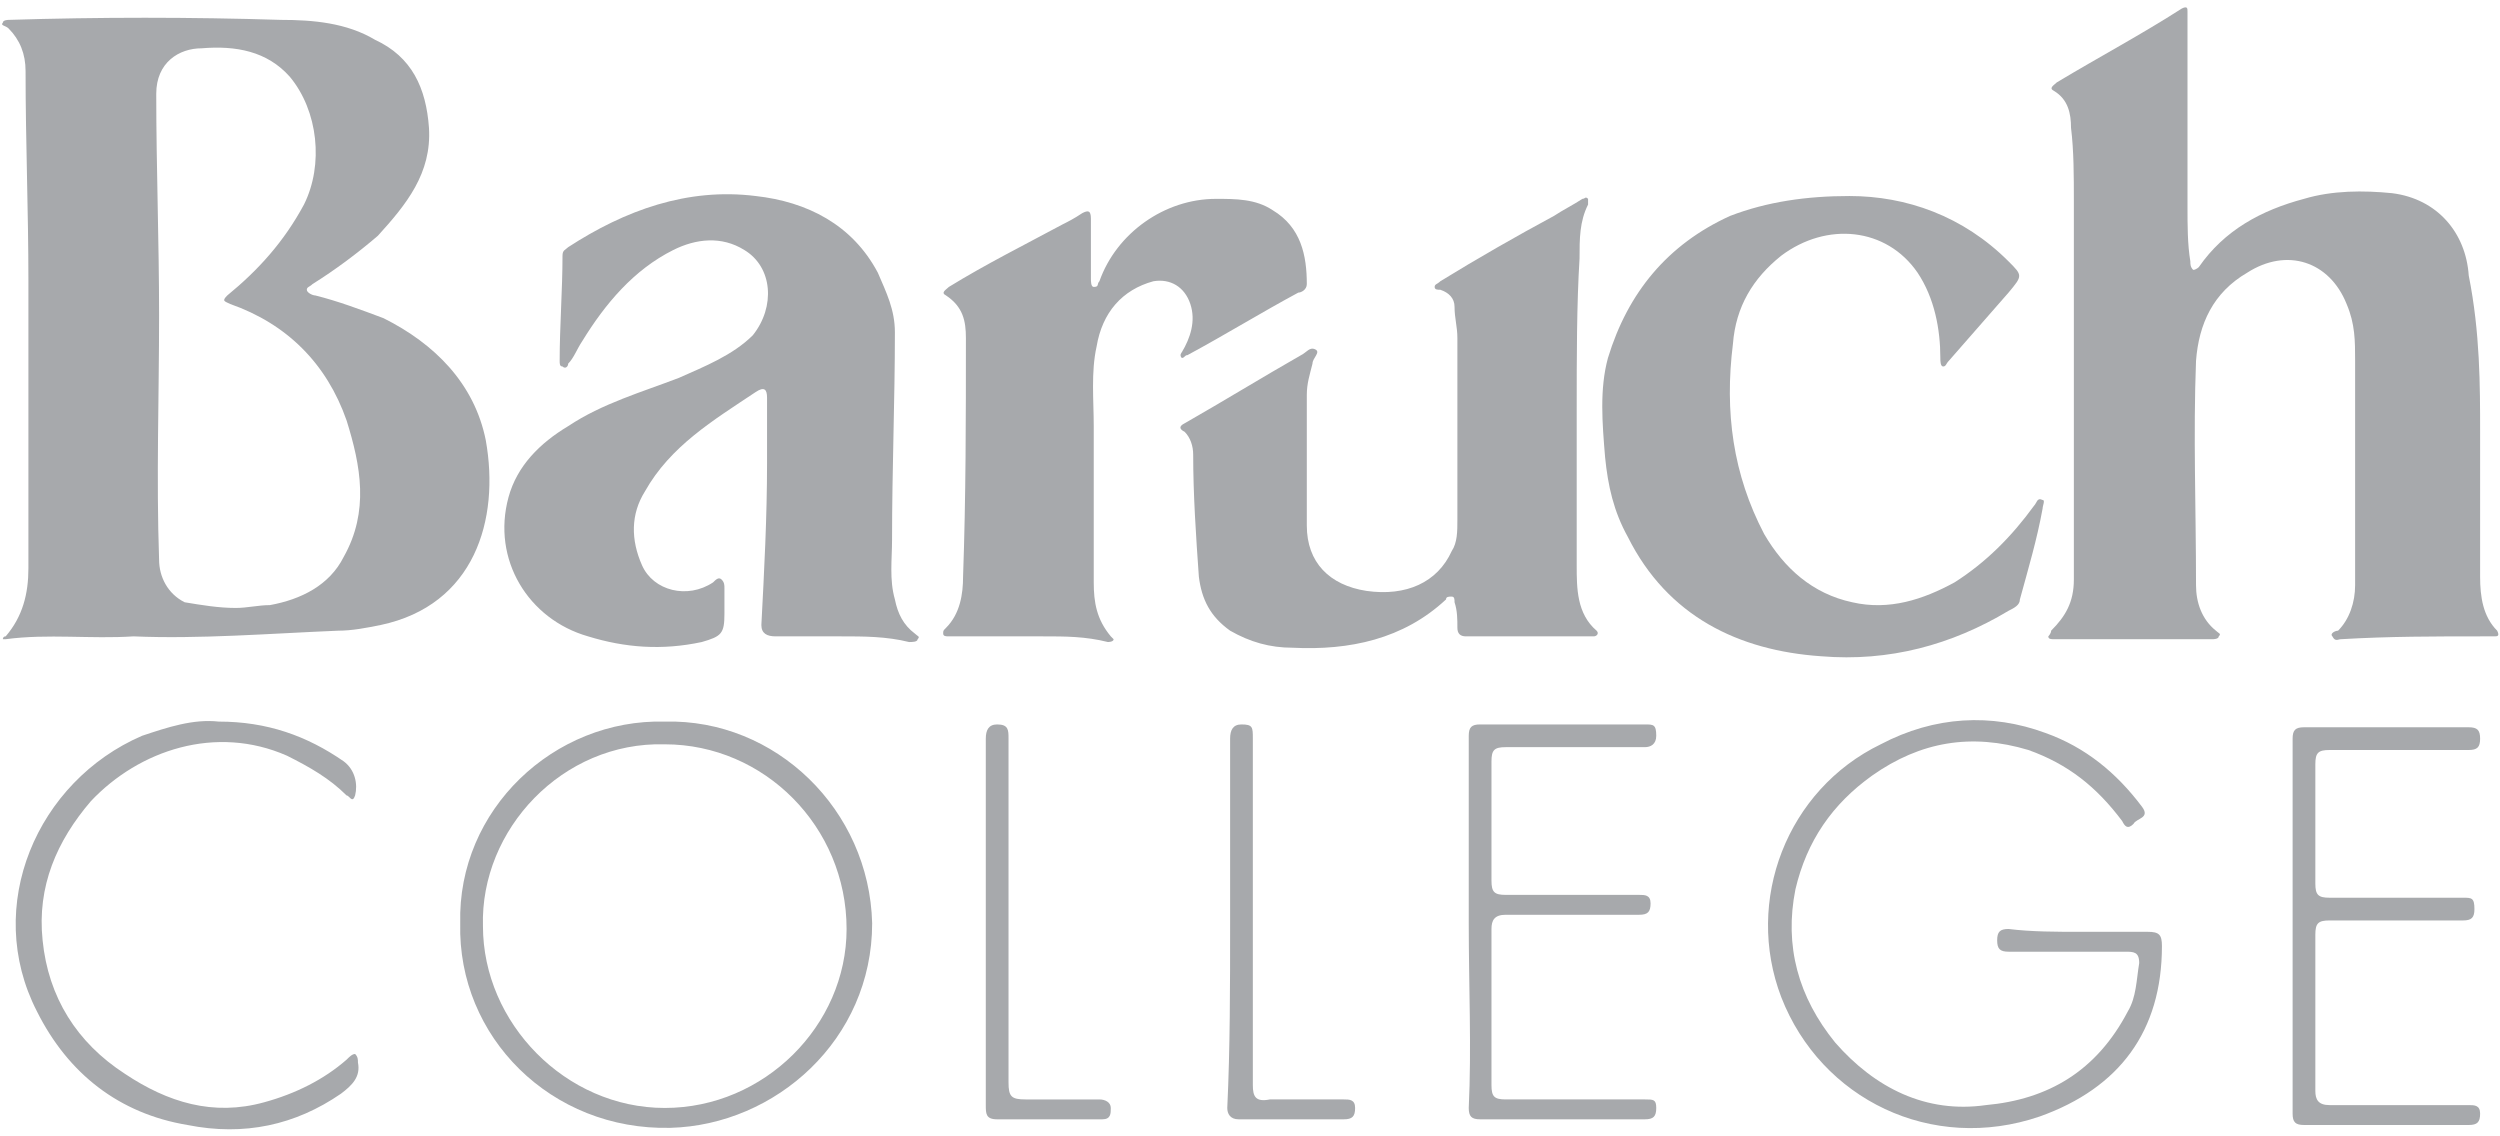 <svg xmlns="http://www.w3.org/2000/svg" xmlns:xlink="http://www.w3.org/1999/xlink" version="1.1" x="0px" y="0px" viewBox="0 0 88 40" xml:space="preserve" class="style0" preserveAspectRatio="xMinYMin meet"><style>.style0{enable-background:	new 0 0 88 40;}.style1{fill-rule:	evenodd;clip-rule:	evenodd;fill:	#A7A9AC;}</style><g><path d="M4.7 22.4c-1.5 0.1-3-0.1-4.5 0.1c0 0-0.1 0-0.1 0c0 0 0-0.1 0.1-0.1C0.8 21.7 1 20.9 1 20 C1 16.6 1 13.3 1 9.9c0-2.5-0.1-4.9-0.1-7.4c0-0.6-0.2-1.1-0.6-1.5C0.2 0.9 0 0.9 0.1 0.8c0-0.1 0.2-0.1 0.2-0.1 c3.2-0.1 6.4-0.1 9.6 0c1.1 0 2.3 0.1 3.3 0.7C14.5 2 15 3.1 15.1 4.5c0.1 1.6-0.8 2.7-1.8 3.8C12.6 8.9 11.8 9.5 11 10 c-0.1 0.1-0.2 0.1-0.2 0.2c0 0.1 0.2 0.2 0.3 0.2c0.8 0.2 1.6 0.5 2.4 0.8c1.8 0.9 3.2 2.3 3.6 4.3c0.5 2.8-0.4 5.8-3.7 6.5 c-0.5 0.1-1 0.2-1.5 0.2C9.5 22.3 7 22.5 4.7 22.4z M8.3 21.4c0.4 0 0.8-0.1 1.2-0.1c1.1-0.2 2.1-0.7 2.6-1.7 c0.9-1.6 0.6-3.2 0.1-4.8c-0.7-2-2.1-3.4-4.1-4.1c-0.2-0.1-0.3-0.1-0.1-0.3c1.1-0.9 2-1.9 2.7-3.2c0.7-1.4 0.5-3.3-0.5-4.5 C9.4 1.8 8.3 1.6 7.1 1.7c-0.8 0-1.6 0.5-1.6 1.6c0 2.6 0.1 5.2 0.1 7.8c0 2.9-0.1 5.7 0 8.6c0 0.6 0.3 1.2 0.9 1.5 C7.1 21.3 7.7 21.4 8.3 21.4z" class="style1"/><path d="M87.3 15.2c0 2 0 3.5 0 5.1c0 0.7 0.1 1.4 0.6 1.9c0.1 0.2 0 0.2-0.1 0.2c-0.1 0-0.3 0-0.4 0 c-1.7 0-3.3 0-5 0.1c-0.1 0-0.2 0.1-0.3-0.1c-0.1-0.1 0.1-0.2 0.2-0.2c0.4-0.4 0.6-1 0.6-1.6c0-2.6 0-5.3 0-7.9c0-0.7 0-1.3-0.3-2 c-0.6-1.5-2.1-2-3.5-1.1c-1.2 0.7-1.7 1.8-1.8 3.1c-0.1 2.6 0 5.2 0 7.9c0 0.6 0.2 1.2 0.7 1.6c0.1 0.1 0.2 0.1 0.1 0.2 c0 0.1-0.2 0.1-0.2 0.1c-1.9 0-3.7 0-5.6 0c-0.1 0-0.2 0-0.2-0.1c0 0 0.1-0.1 0.1-0.2c0.5-0.5 0.8-1 0.8-1.8c0-4.4 0-8.9 0-13.3 c0-0.9 0-1.8-0.1-2.6c0-0.5-0.1-1-0.6-1.3c-0.2-0.1 0-0.2 0.1-0.3c1.5-0.9 3-1.7 4.4-2.6c0.2-0.1 0.2 0 0.2 0.1c0 0 0 0.1 0 0.1 c0 2.3 0 4.5 0 6.8c0 0.6 0 1.3 0.1 1.9c0 0.1 0 0.2 0.1 0.3c0.1 0 0.2-0.1 0.2-0.1c0.9-1.3 2.2-2 3.7-2.4c1-0.3 2.1-0.3 3.1-0.2 c1.6 0.2 2.6 1.4 2.7 2.9C87.3 11.7 87.3 13.6 87.3 15.2z" class="style1"/><path d="M29.6 22.4c-0.8 0-1.5 0-2.3 0c-0.3 0-0.5-0.1-0.5-0.4c0.1-1.9 0.2-3.8 0.2-5.7c0-0.8 0-1.6 0-2.3 c0-0.3-0.1-0.4-0.4-0.2c-1.5 1-3 1.9-3.9 3.5c-0.5 0.8-0.5 1.7-0.1 2.6c0.4 0.9 1.6 1.2 2.5 0.6c0.1-0.1 0.2-0.2 0.3-0.1 c0.1 0.1 0.1 0.2 0.1 0.3c0 0.3 0 0.6 0 0.9c0 0.7-0.1 0.8-0.8 1c-1.4 0.3-2.7 0.2-4-0.2c-2.1-0.6-3.4-2.7-2.8-4.9 c0.3-1.1 1.1-1.9 2.1-2.5c1.2-0.8 2.6-1.2 3.9-1.7c0.9-0.4 1.9-0.8 2.6-1.5c0.8-1 0.7-2.4-0.3-3c-0.8-0.5-1.7-0.4-2.5 0 c-1.4 0.7-2.4 1.9-3.2 3.2c-0.2 0.3-0.3 0.6-0.5 0.8c0 0.1-0.1 0.2-0.2 0.1c-0.1 0-0.1-0.1-0.1-0.2c0-1.2 0.1-2.5 0.1-3.7 c0-0.2 0.1-0.2 0.2-0.3c2-1.3 4.2-2.1 6.6-1.8c1.8 0.2 3.4 1 4.3 2.7c0.3 0.7 0.6 1.3 0.6 2.1c0 2.4-0.1 4.8-0.1 7.3 c0 0.7-0.1 1.4 0.1 2.1c0.1 0.5 0.3 0.9 0.7 1.2c0.1 0.1 0.2 0.1 0.1 0.2c0 0.1-0.2 0.1-0.3 0.1C31.2 22.4 30.4 22.4 29.6 22.4 C29.6 22.4 29.6 22.4 29.6 22.4z" class="style1"/><path d="M55.5 14.4c0 1.8 0 3.6 0 5.5c0 0.8 0 1.7 0.7 2.3c0.1 0.1 0 0.2-0.1 0.2c-1.5 0-3 0-4.5 0 c-0.2 0-0.3-0.1-0.3-0.3c0-0.3 0-0.6-0.1-0.9c0-0.1 0-0.2-0.1-0.2c-0.1 0-0.2 0-0.2 0.1c-1.5 1.4-3.4 1.8-5.4 1.7 c-0.8 0-1.5-0.2-2.2-0.6c-0.7-0.5-1-1.1-1.1-1.9c-0.1-1.4-0.2-2.9-0.2-4.3c0-0.3-0.1-0.6-0.3-0.8c-0.2-0.1-0.2-0.2 0-0.3 c1.4-0.8 2.7-1.6 4.1-2.4c0.2-0.1 0.3-0.3 0.5-0.2c0.2 0.1-0.1 0.3-0.1 0.5c-0.1 0.4-0.2 0.7-0.2 1.1c0 1.5 0 3 0 4.6 c0 1.3 0.8 2.1 2.1 2.3c1.4 0.2 2.5-0.3 3-1.4c0.2-0.3 0.2-0.7 0.2-1.1c0-2.1 0-4.3 0-6.4c0-0.4-0.1-0.7-0.1-1.1 c0-0.3-0.2-0.5-0.5-0.6c-0.1 0-0.2 0-0.2-0.1c0-0.1 0.1-0.1 0.2-0.2c1.3-0.8 2.7-1.6 4-2.3c0.3-0.2 0.7-0.4 1-0.6 c0.1 0 0.1-0.1 0.2 0c0 0 0 0.1 0 0.2c-0.3 0.6-0.3 1.2-0.3 1.9C55.5 10.7 55.5 12.6 55.5 14.4z" class="style1"/><path d="M65.1 6.9c2 0 4 0.7 5.6 2.3c0.5 0.5 0.5 0.5 0 1.1c-0.7 0.8-1.4 1.6-2.1 2.4c-0.1 0.1-0.1 0.2-0.2 0.2 c-0.1 0-0.1-0.2-0.1-0.3c0-1-0.2-2.1-0.8-3C66.4 8 64.3 7.8 62.7 9c-1 0.8-1.6 1.8-1.7 3.1c-0.3 2.4 0 4.6 1.1 6.7 c0.7 1.2 1.7 2.1 3.1 2.4c1.3 0.3 2.5-0.1 3.6-0.7c1.1-0.7 2-1.6 2.8-2.7c0.1-0.1 0.1-0.3 0.3-0.2c0.1 0 0 0.2 0 0.3 c-0.2 1.1-0.5 2.1-0.8 3.2c0 0.2-0.2 0.3-0.4 0.4c-2 1.2-4.2 1.8-6.6 1.6c-2.9-0.2-5.4-1.4-6.8-4.2c-0.5-0.9-0.7-1.8-0.8-2.8 c-0.1-1.2-0.2-2.4 0.1-3.5c0.7-2.3 2.1-4 4.3-5C62.2 7.1 63.6 6.9 65.1 6.9z" class="style1"/><path d="M36.7 22.4c-1.1 0-2.2 0-3.3 0c-0.1 0-0.2 0-0.2-0.1c0-0.1 0-0.1 0.1-0.2c0.5-0.5 0.6-1.2 0.6-1.8 c0.1-2.8 0.1-5.6 0.1-8.4c0-0.6-0.1-1.1-0.7-1.5c-0.2-0.1 0-0.2 0.1-0.3c1.3-0.8 2.7-1.5 4-2.2c0.2-0.1 0.4-0.2 0.7-0.4 c0.2-0.1 0.3-0.1 0.3 0.2c0 0.7 0 1.4 0 2.1c0 0.1 0 0.3 0.1 0.3c0.2 0 0.1-0.1 0.2-0.2c0.6-1.7 2.3-2.9 4.1-2.9c0.7 0 1.4 0 2 0.4 c1 0.6 1.2 1.6 1.2 2.6c0 0.2-0.2 0.3-0.3 0.3c-1.3 0.7-2.6 1.5-3.9 2.2c-0.1 0-0.1 0.1-0.2 0.1c-0.1-0.1 0-0.2 0-0.2 c0.3-0.5 0.5-1.1 0.3-1.7c-0.2-0.6-0.7-0.9-1.3-0.8c-1.1 0.3-1.8 1.1-2 2.3c-0.2 0.9-0.1 1.9-0.1 2.8c0 1.8 0 3.7 0 5.5 c0 0.7 0.1 1.3 0.6 1.9c0 0 0.1 0.1 0.1 0.1c0 0.1-0.2 0.1-0.2 0.1C38.2 22.4 37.5 22.4 36.7 22.4C36.7 22.4 36.7 22.4 36.7 22.4z" class="style1"/><path d="M73.2 32.8c0.8 0 1.6 0 2.4 0c0.4 0 0.5 0.1 0.5 0.5c0 3-1.5 5-4.3 6c-3.8 1.3-7.7-0.6-9.1-4.2 c-1.3-3.4 0.2-7.3 3.5-8.9c1.9-1 3.9-1.1 5.8-0.4c1.4 0.5 2.5 1.4 3.4 2.6c0.3 0.4-0.2 0.4-0.3 0.6c-0.2 0.2-0.3 0.1-0.4-0.1 c-0.9-1.2-1.9-2-3.3-2.5c-2-0.6-3.8-0.3-5.5 0.9c-1.4 1-2.3 2.3-2.7 4c-0.4 2 0.1 3.8 1.4 5.4c1.4 1.6 3.2 2.5 5.3 2.2 c2.2-0.2 3.9-1.2 5-3.3c0.3-0.5 0.3-1.1 0.4-1.7c0-0.4-0.2-0.4-0.5-0.4c-1.4 0-2.7 0-4.1 0c-0.3 0-0.4-0.1-0.4-0.4 c0-0.3 0.1-0.4 0.4-0.4C71.5 32.8 72.4 32.8 73.2 32.8z" class="style1"/><path d="M23.4 25.4c3.9-0.1 7.2 3.1 7.3 7.1c0 4.1-3.4 7.1-7.1 7.2c-4.2 0.1-7.5-3.2-7.4-7.2 C16.1 28.5 19.5 25.3 23.4 25.4z M17 32.6c0 3.4 2.9 6.4 6.4 6.4c3.5 0 6.4-2.9 6.4-6.3c0-3.6-2.9-6.5-6.4-6.5 C19.8 26.1 16.9 29.2 17 32.6z" class="style1"/><path d="M7.7 25.4c1.7 0 3.1 0.5 4.4 1.4c0.4 0.3 0.5 0.8 0.4 1.2c-0.1 0.3-0.2 0-0.3 0c-0.6-0.6-1.3-1-2.1-1.4 c-2.5-1.1-5.2-0.2-6.9 1.6c-1.2 1.4-1.9 3-1.7 4.9c0.2 2 1.2 3.6 2.9 4.7c1.5 1 3.1 1.5 4.9 1c1.1-0.3 2.1-0.8 2.9-1.5 c0.1-0.1 0.2-0.2 0.3-0.2c0.1 0.1 0.1 0.2 0.1 0.3c0.1 0.5-0.2 0.8-0.6 1.1c-1.6 1.1-3.4 1.5-5.4 1.1c-2.4-0.4-4.2-1.8-5.3-4 c-1.9-3.7 0-8.1 3.7-9.7C5.9 25.6 6.8 25.3 7.7 25.4z" class="style1"/><path d="M80.7 32.5c0-2.2 0-4.3 0-6.5c0-0.3 0.1-0.4 0.4-0.4c1.9 0 3.9 0 5.8 0c0.3 0 0.4 0.1 0.4 0.4 c0 0.3-0.1 0.4-0.4 0.4c-1.6 0-3.3 0-4.9 0c-0.4 0-0.5 0.1-0.5 0.5c0 1.4 0 2.8 0 4.2c0 0.4 0.1 0.5 0.5 0.5c1.6 0 3.2 0 4.7 0 c0.3 0 0.4 0 0.4 0.4c0 0.3-0.1 0.4-0.4 0.4c-1.6 0-3.1 0-4.7 0c-0.4 0-0.5 0.1-0.5 0.5c0 1.8 0 3.7 0 5.5c0 0.3 0.1 0.5 0.5 0.5 c1.6 0 3.3 0 4.9 0c0.2 0 0.4 0 0.4 0.3c0 0.3-0.1 0.4-0.4 0.4c-1.9 0-3.9 0-5.8 0c-0.3 0-0.4-0.1-0.4-0.4 C80.7 36.9 80.7 34.7 80.7 32.5z" class="style1"/><path d="M51.7 32.5c0-2.2 0-4.4 0-6.6c0-0.3 0.1-0.4 0.4-0.4c1.9 0 3.8 0 5.8 0c0.3 0 0.4 0 0.4 0.4 c0 0.3-0.2 0.4-0.4 0.4c-1.6 0-3.2 0-4.9 0c-0.4 0-0.5 0.1-0.5 0.5c0 1.4 0 2.8 0 4.2c0 0.4 0.1 0.5 0.5 0.5c1.6 0 3.2 0 4.7 0 c0.2 0 0.4 0 0.4 0.3c0 0.3-0.1 0.4-0.4 0.4c-1.6 0-3.1 0-4.7 0c-0.4 0-0.5 0.2-0.5 0.5c0 1.8 0 3.7 0 5.5c0 0.4 0.1 0.5 0.5 0.5 c1.6 0 3.3 0 4.9 0c0.3 0 0.4 0 0.4 0.3c0 0.3-0.1 0.4-0.4 0.4c-1.9 0-3.9 0-5.8 0c-0.3 0-0.4-0.1-0.4-0.4 C51.8 36.9 51.7 34.7 51.7 32.5z" class="style1"/><path d="M43.3 32.5c0-2.2 0-4.3 0-6.5c0-0.3 0.1-0.5 0.4-0.5c0.4 0 0.4 0.1 0.4 0.5c0 4.1 0 8.1 0 12.2 c0 0.4 0.1 0.6 0.6 0.5c0.9 0 1.8 0 2.6 0c0.2 0 0.4 0 0.4 0.3c0 0.3-0.1 0.4-0.4 0.4c-1.2 0-2.4 0-3.7 0c-0.3 0-0.4-0.2-0.4-0.4 C43.3 36.9 43.3 34.7 43.3 32.5z" class="style1"/><path d="M34.7 32.5c0-2.2 0-4.3 0-6.5c0-0.3 0.1-0.5 0.4-0.5c0.4 0 0.4 0.2 0.4 0.5c0 4 0 8.1 0 12.1 c0 0.5 0.1 0.6 0.6 0.6c0.9 0 1.8 0 2.6 0c0.2 0 0.4 0.1 0.4 0.3c0 0.2 0 0.4-0.3 0.4c-1.2 0-2.4 0-3.7 0c-0.4 0-0.4-0.2-0.4-0.5 C34.7 36.9 34.7 34.7 34.7 32.5z" class="style1"/></g></svg>